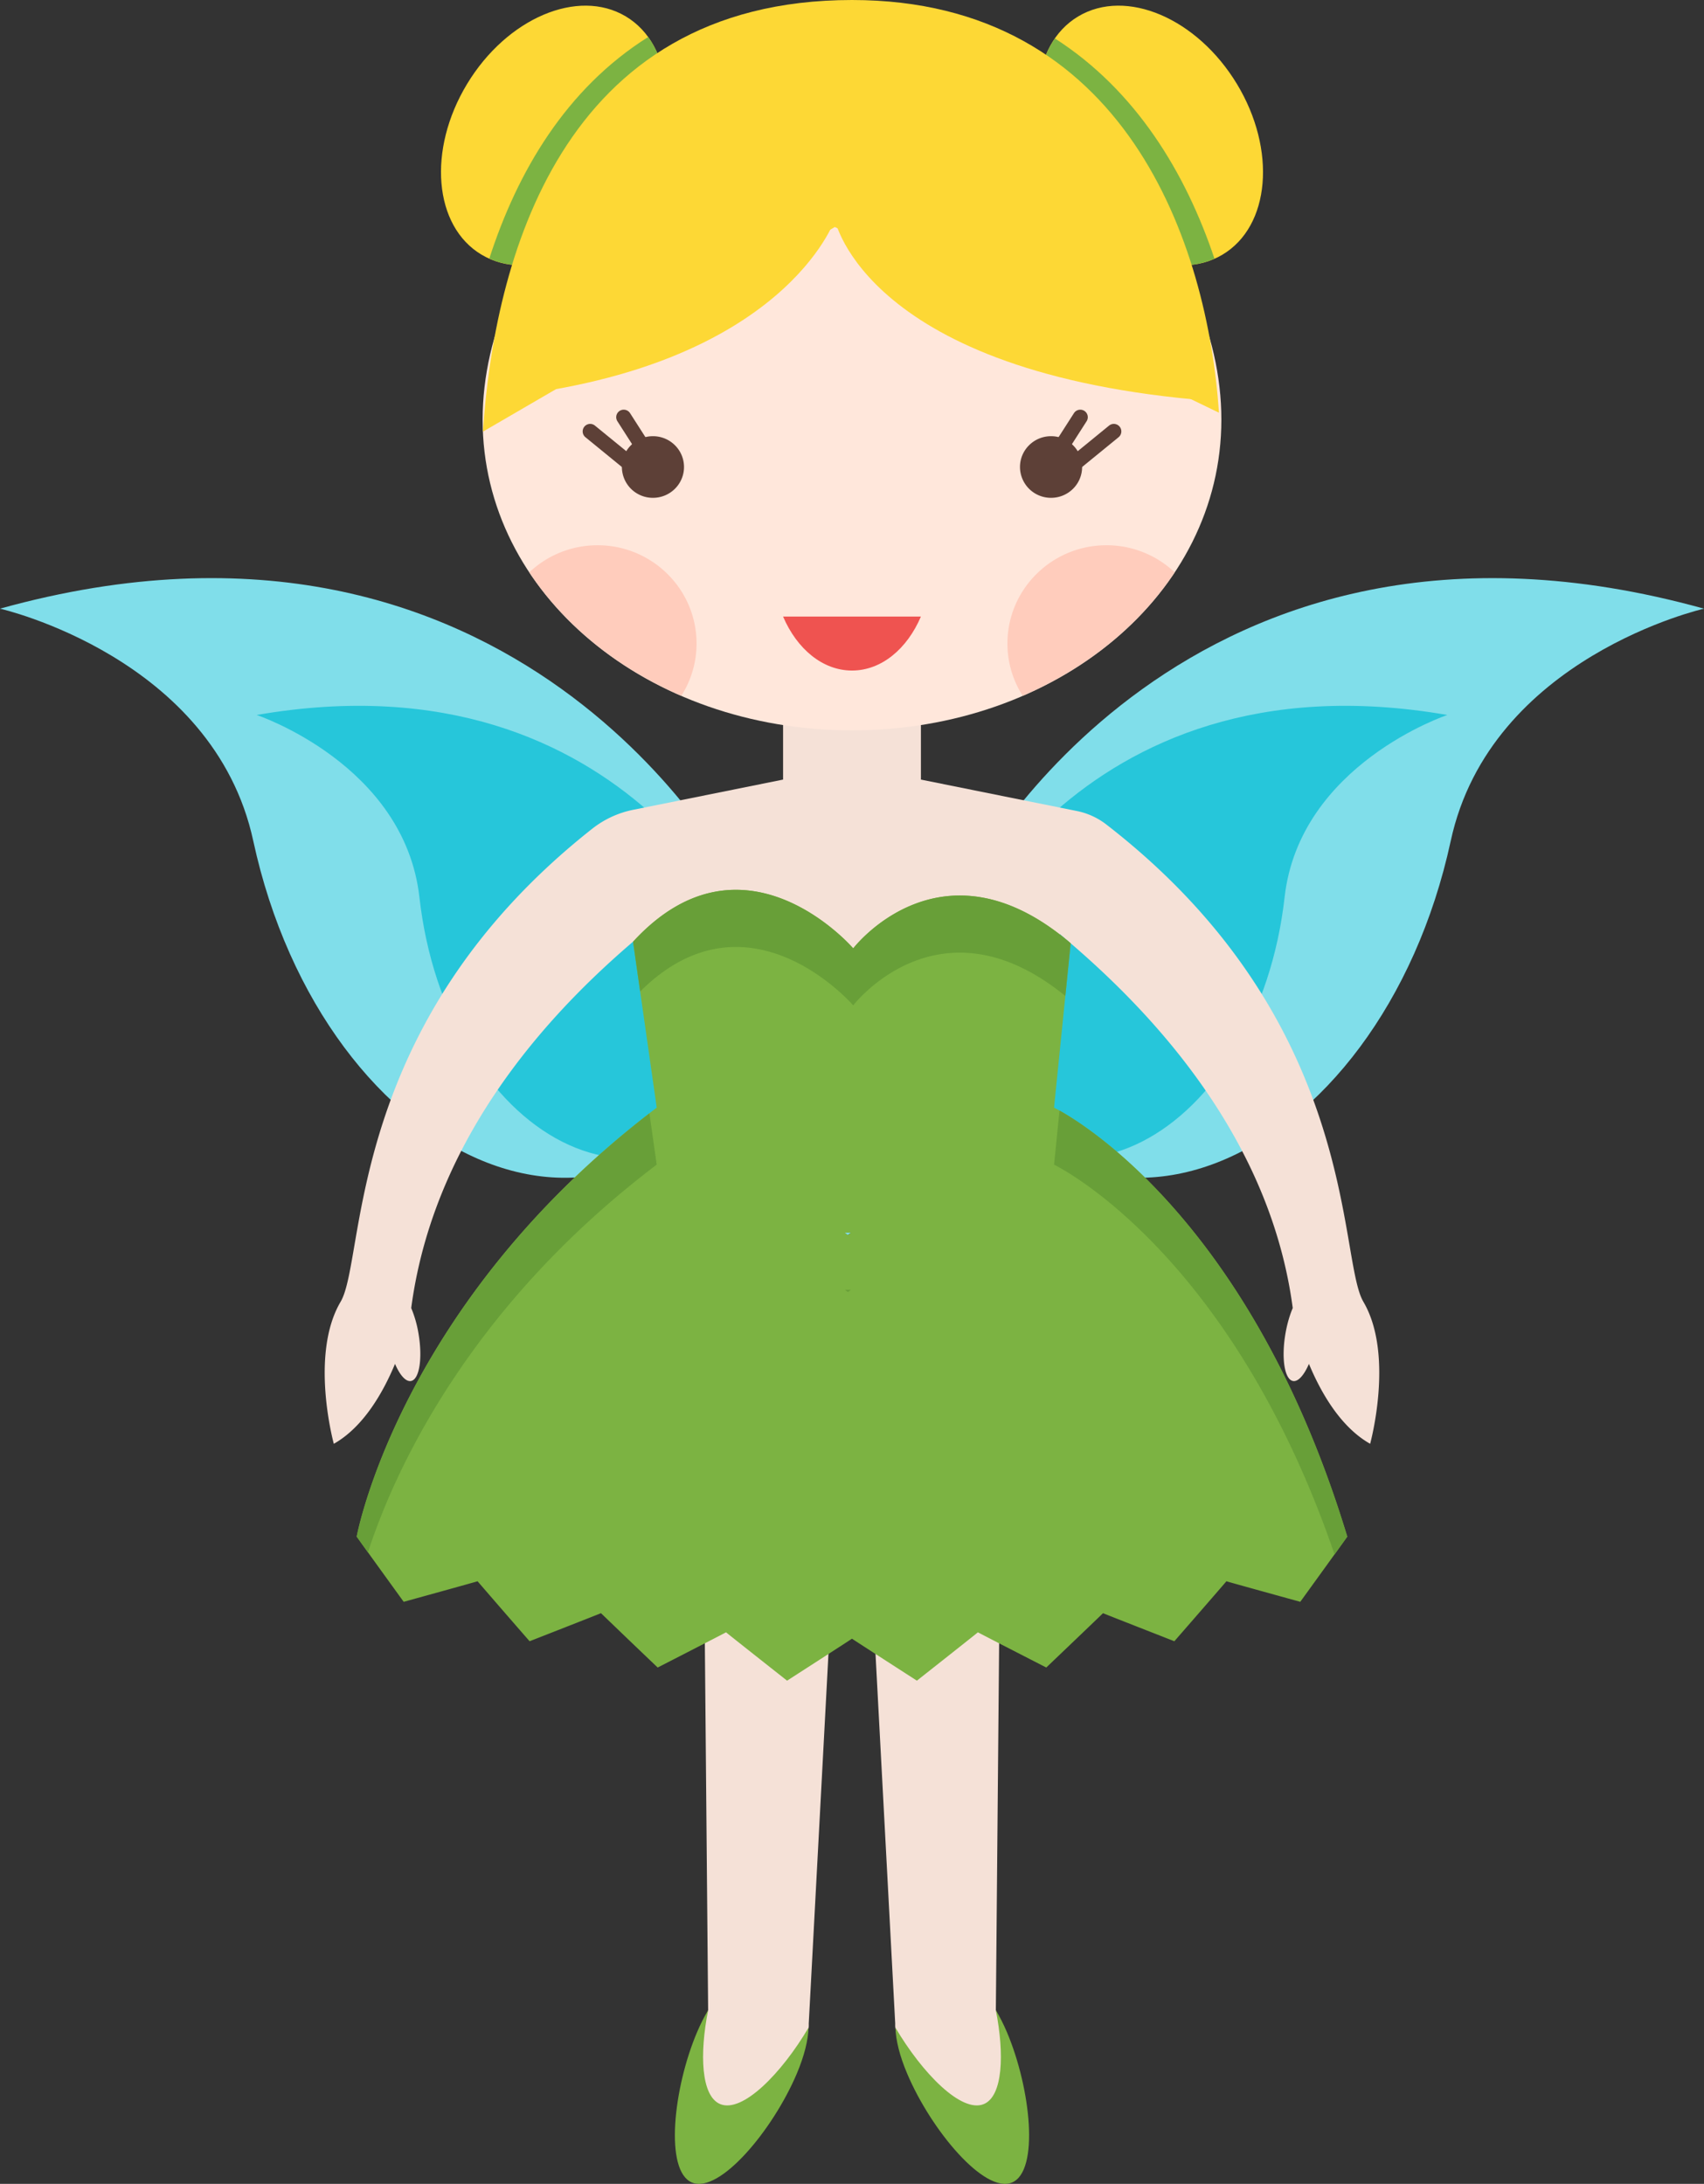 <svg xmlns="http://www.w3.org/2000/svg" width="85.692" height="109.851"><rect width="100%" height="100%" fill="#333333" stroke="none"/><g fill-rule="evenodd" stroke-miterlimit="10" data-paper-data="{&quot;isPaintingLayer&quot;:true}" style="mix-blend-mode:normal"><path fill="#fdd835" d="M31.465.822c2.404 1.432 2.73 5.276.73 8.587-2.002 3.31-5.574 4.834-7.978 3.402-2.404-1.431-2.73-5.276-.729-8.586C25.489.915 29.061-.609 31.465.822m22.762 0c-2.404 1.432-2.73 5.276-.73 8.587 2.003 3.31 5.574 4.834 7.978 3.402 2.404-1.431 2.73-5.276.729-8.586C60.202.915 56.631-.609 54.227.822"/><path fill="#7cb342" d="M24.606 13.007c1.41-4.355 3.846-8.539 7.99-11.145 1.314 1.814 1.225 4.857-.402 7.547-1.897 3.138-5.202 4.665-7.589 3.598M53.05 1.934c4.075 2.612 6.578 6.763 8.024 11.079-2.386 1.056-5.683-.472-7.576-3.604-1.606-2.655-1.71-5.653-.448-7.475"/><path fill="#80deea" d="M48.78 44.144s10.805-20.78 36.912-13.527c0 0-10.735 2.431-12.736 11.68-3.515 16.25-18.953 24.062-26.695 8.55"/><path fill="#26c6da" d="M47.611 48.144s6.165-15.477 25.173-12.18c0 0-7.429 2.478-8.183 9.169-1.327 11.756-11.701 18.376-18.294 7.936"/><path fill="#80deea" d="M39.431 50.847c-7.742 15.512-23.18 7.7-26.695-8.55C10.735 33.048 0 30.616 0 30.616c26.106-7.252 36.912 13.528 36.912 13.528"/><path fill="#26c6da" d="M39.385 53.069c-6.593 10.44-16.967 3.82-18.293-7.936-.755-6.691-8.184-9.169-8.184-9.169 19.007-3.297 25.172 12.18 25.172 12.18"/><path fill="#f5e1d7" d="m40.66 101.991-5.049-.877-.226-25.303h6.67z" data-paper-data="{&quot;origPos&quot;:null}"/><path fill="#f5e1d7" d="M35.611 101.114c.56-1.111 5.178-.82 5.05.877-.128 1.698-4.558 5.709-4.558 5.709-2.663-1.586-.492-6.586-.492-6.586" data-paper-data="{&quot;origPos&quot;:null}"/><path fill="#7cb342" d="M36.216 105.837c1.122.469 3.098-1.556 4.445-3.846-.023.636-.205 1.402-.596 2.327-1.2 2.829-3.883 6.042-5.267 5.465-1.384-.578-.946-4.729.254-7.558.18-.425.367-.79.56-1.112-.439 2.204-.356 4.324.604 4.724"/><path fill="#f5e1d7" d="M43.635 75.811h6.671l-.226 25.303-5.05.877z" data-paper-data="{&quot;origPos&quot;:null}"/><path fill="#f5e1d7" d="M50.08 101.114s2.171 5-.493 6.586c0 0-4.429-4.011-4.557-5.709-.13-1.697 4.49-1.988 5.05-.877" data-paper-data="{&quot;origPos&quot;:null}"/><path fill="#7cb342" d="M49.475 105.837c.96-.4 1.042-2.52.604-4.724.192.322.38.687.56 1.112 1.2 2.829 1.638 6.98.253 7.558-1.384.577-4.067-2.636-5.266-5.465-.393-.925-.574-1.691-.597-2.327 1.347 2.29 3.324 4.315 4.446 3.846"/><path fill="#80deea" d="M42.46 62.009h.33l-.17.112z"/><path fill="#80deea" d="M42.46 62.009h.33l-.17.112z"/><path fill="#f5e1d7" d="M68.561 65.478c1.572 2.67.342 7.146.342 7.146-1.493-.844-2.482-2.587-3.078-4.02-.241.562-.539.907-.799.862-.427-.072-.597-1.146-.38-2.398.084-.482.214-.919.364-1.272-1.242-9.4-8.232-15.887-11.71-18.81l-.873 8.73H33.263l-1.043-8.674c-3.478 2.924-10.298 9.354-11.54 18.754.17.409.292.836.364 1.272.216 1.252.047 2.326-.379 2.398-.262.045-.559-.301-.8-.862-.596 1.433-1.585 3.176-3.078 4.021 0 0-1.231-4.477.343-7.147 1.295-2.2.164-13.945 12.66-23.798a4.878 4.878 0 0 1 2.055-.947l7.535-1.519v-5.826h6.932v5.826l7.853 1.583c.539.11 1.045.344 1.479.682 12.768 9.893 11.613 21.784 12.918 23.999" data-paper-data="{&quot;origPos&quot;:null}"/><path fill="#7cb342" d="m42.492 62.01.148.11.155-.111h-.303zm10.515-6.293s9.591 4.57 14.745 21.576c.013-.005-2.363 3.28-2.363 3.28s-3.728-1.029-3.715-1.034c.013-.003-2.617 3.017-2.617 3.017s-3.602-1.409-3.588-1.412c.013-.002-2.853 2.734-2.853 2.734s-3.452-1.769-3.438-1.772c.014 0-3.069 2.433-3.069 2.433s-3.278-2.112-3.264-2.112c.014.002-3.264 2.112-3.264 2.112s-3.083-2.433-3.069-2.433c.014.002-3.438 1.772-3.438 1.772-.953-.908-1.904-1.82-2.852-2.734.013.003-3.589 1.412-3.589 1.412a651.68 651.68 0 0 1-2.617-3.017c.013.005-3.715 1.034-3.715 1.034s-2.376-3.285-2.363-3.28c0 0 2.142-11.766 15.088-21.577l-1.19-8.347c5.57-6.063 11.072.335 11.072.335s4.442-5.807 10.934-.257l-.835 8.269z"/><path fill="#689f38" d="M33.025 58.583c-9.638 7.306-13.285 15.691-14.521 19.5a56.28 56.28 0 0 1-.565-.791s2.108-11.535 14.719-21.288l.367 2.58m9.467 6.294h.302l-.154.111zm10.79-9.016c1.594.89 9.829 6.118 14.471 21.431.004-.001-.274.386-.641.895-5.268-15.384-14.105-19.604-14.105-19.604zm-10.374-5.289s-5.27-6.12-10.715-.7l-.357-2.504c5.57-6.063 11.072.335 11.072.335s4.443-5.807 10.934-.256l-.268 2.65c-6.345-5.165-10.666.474-10.666.474"/><path fill="#ffe7db" d="M61.421 21.108c0 8.805-8.316 15.63-18.575 15.63-10.259 0-18.575-6.825-18.575-15.63S32.587 3.599 42.846 3.599c10.259 0 18.575 8.704 18.575 17.509" data-paper-data="{&quot;origPos&quot;:null}"/><path fill="#fdd835" d="M41.983 11.418 24.285 21.713C24.848 13.24 28.132 0 42.846 0 56.601 0 60.737 12.286 61.3 20.76z"/><path fill="#5d4037" d="M34.398 23.491c0 .856-.7 1.55-1.562 1.55a1.556 1.556 0 0 1-1.562-1.55c0-.856.699-1.55 1.562-1.55.862 0 1.562.694 1.562 1.55"/><path fill="none" stroke="#5d4037" stroke-linecap="round" stroke-linejoin="round" stroke-width=".756" d="m32.826 23.265-1.46-2.28m.634 2.61L29.679 21.7"/><path fill="#5d4037" d="M51.294 23.491c0-.856.7-1.55 1.562-1.55.862 0 1.562.694 1.562 1.55 0 .856-.699 1.55-1.562 1.55a1.556 1.556 0 0 1-1.562-1.55"/><path fill="none" stroke="#5d4037" stroke-linecap="round" stroke-linejoin="round" stroke-width=".756" d="m52.866 23.265 1.46-2.28m-.633 2.61 2.32-1.895"/><path fill="#ef5350" d="M39.381 31.014h6.93c-.692 1.622-1.983 2.715-3.465 2.715-1.482 0-2.772-1.093-3.466-2.715z"/><path fill="#ffccbc" d="M30.046 27.426c2.753 0 4.983 2.215 4.983 4.946 0 .931-.266 1.843-.767 2.628-3.216-1.391-5.878-3.548-7.644-6.211a4.98 4.98 0 0 1 3.428-1.362m29.028 1.362c-1.765 2.663-4.428 4.82-7.644 6.211a4.883 4.883 0 0 1-.768-2.628c0-2.732 2.232-4.946 4.984-4.946a4.98 4.98 0 0 1 3.428 1.363"/><path fill="#fdd835" d="M25.264 19.959s-2.004-13.69 16.72-8.917c0 0-2.516 7.365-16.72 8.917"/><path fill="#fdd835" d="M41.982 11.041c18.351-6.185 18.938 9.126 18.938 9.126-17.42-1.362-18.937-9.125-18.937-9.125"/></g></svg>